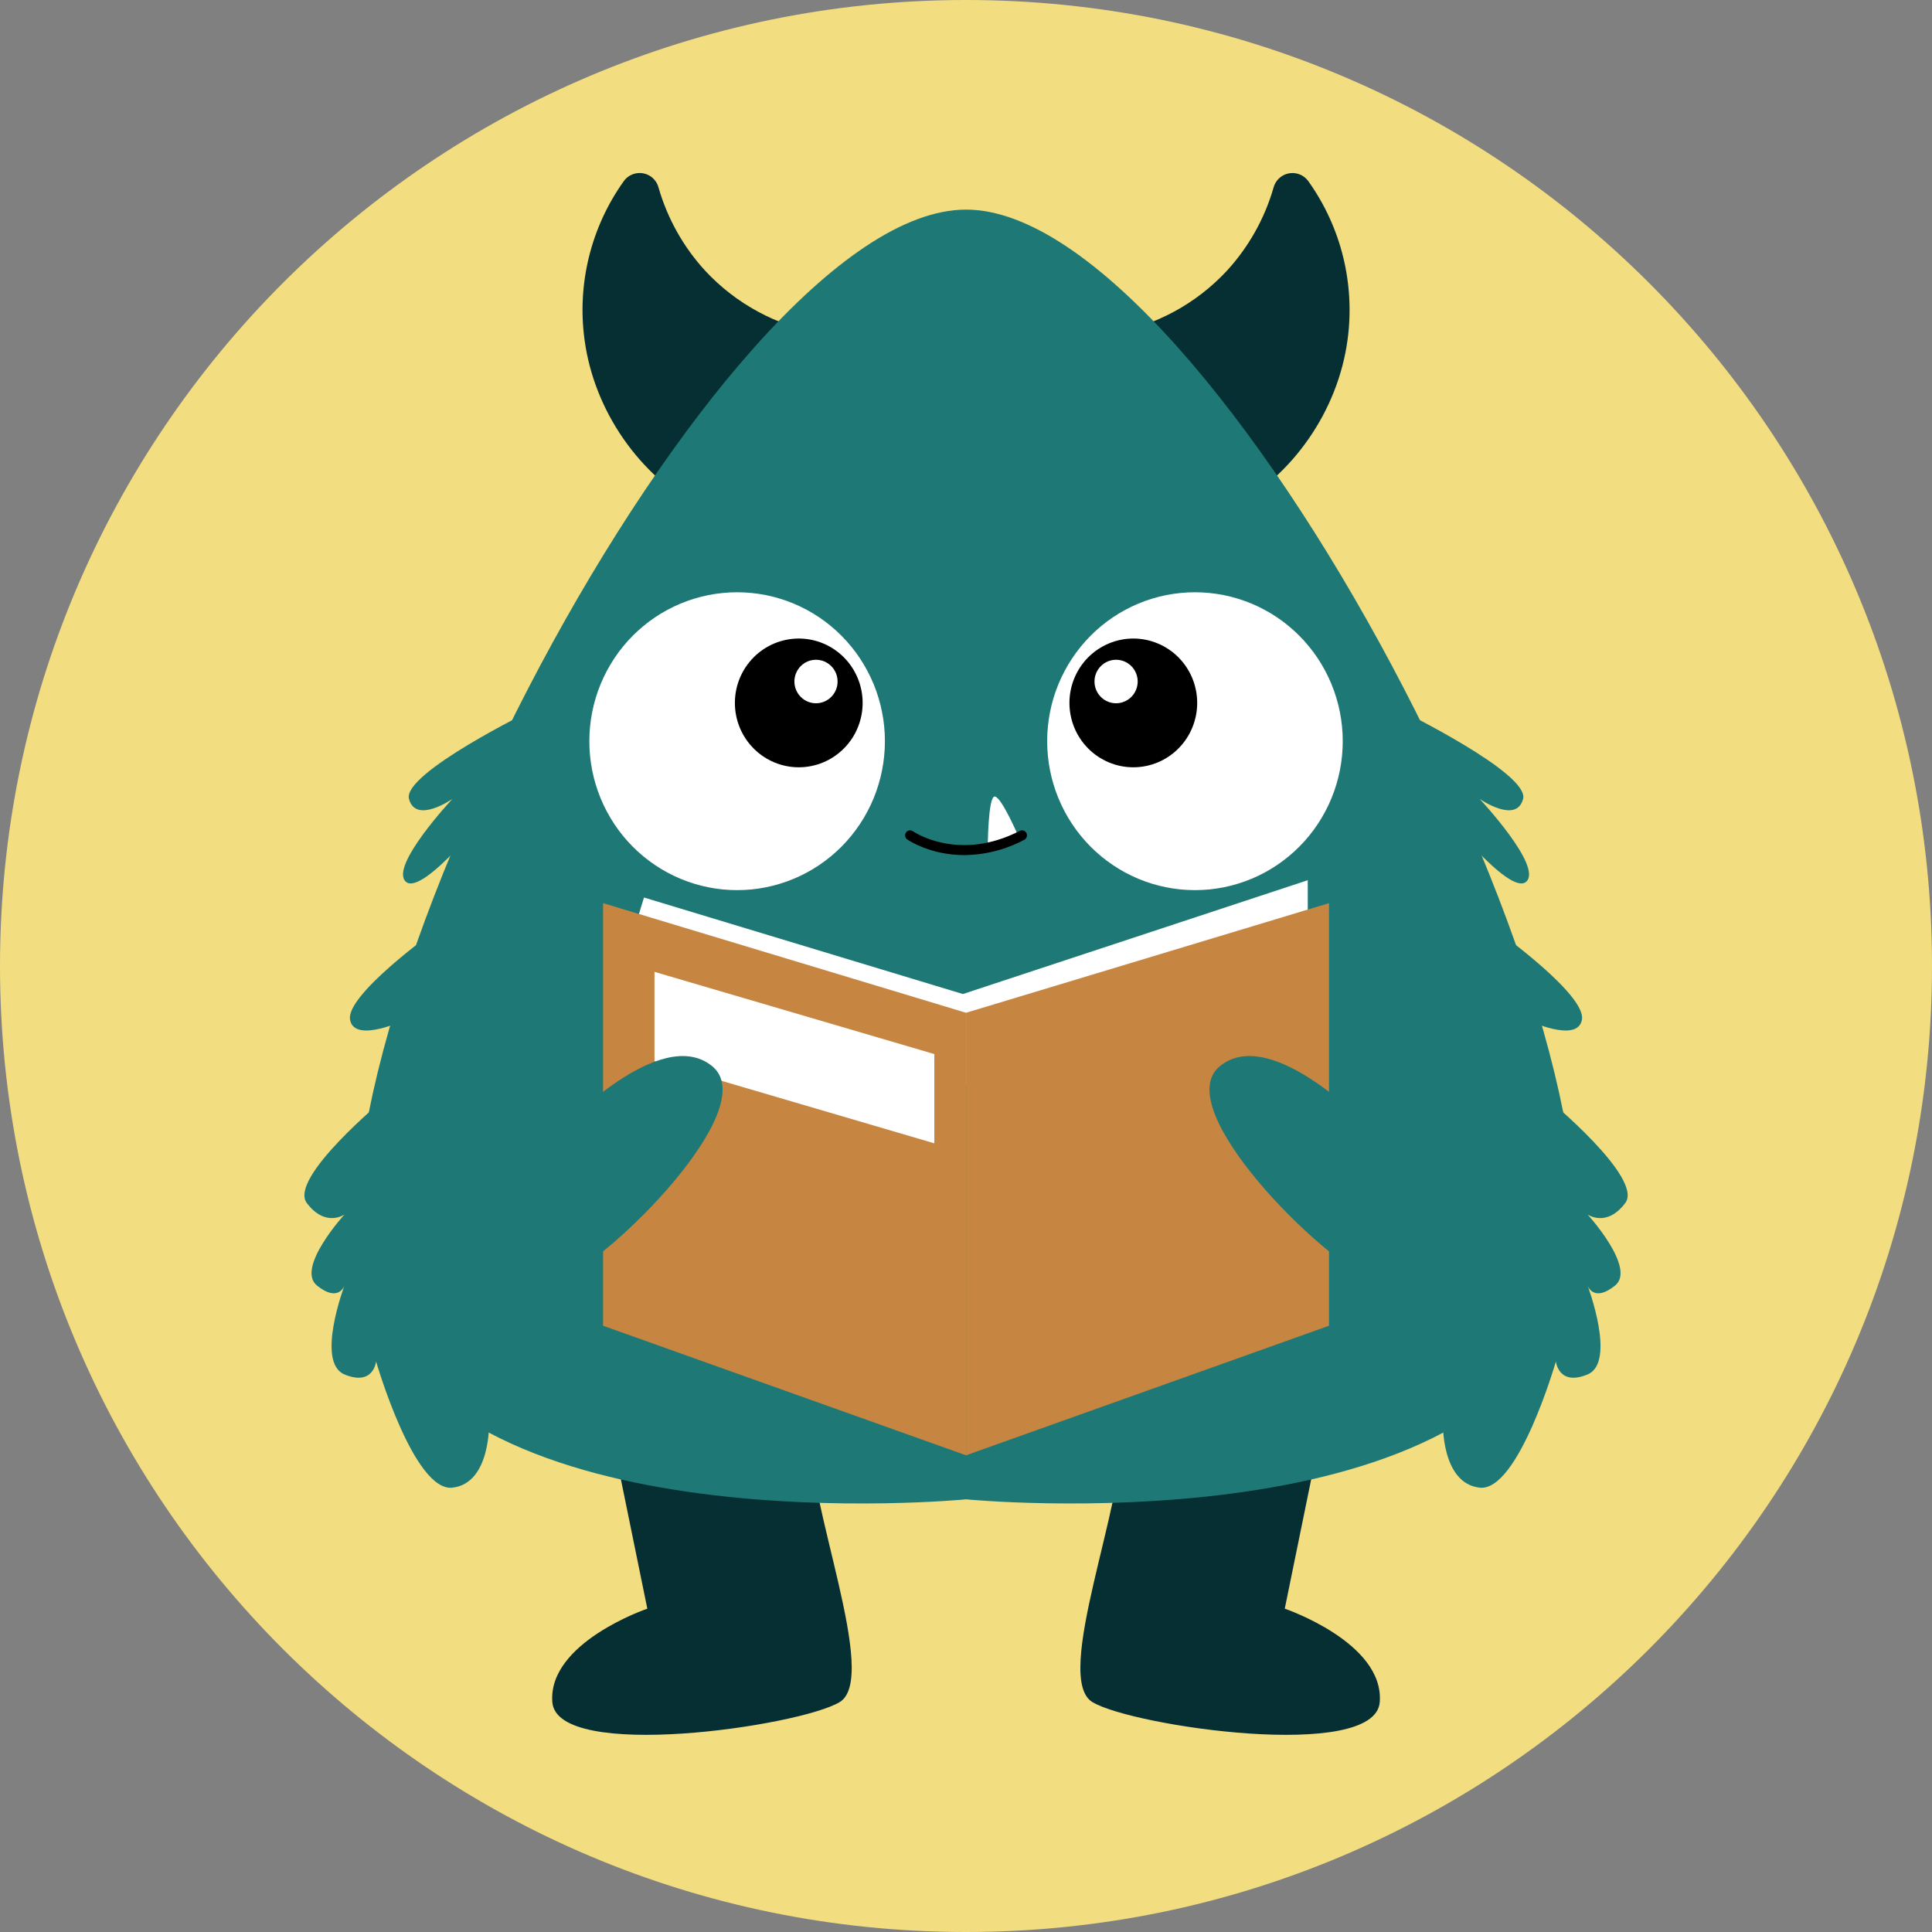 <svg xmlns="http://www.w3.org/2000/svg" xmlns:xlink="http://www.w3.org/1999/xlink" width="500" zoomAndPan="magnify" viewBox="0 0 375 375" height="500" preserveAspectRatio="xMidYMid meet" version="1.0"><rect x="0" y="0" width="375" height="375" fill="#808080" stroke="none"/><defs><clipPath id="25131acecd"><path d="M 187.5 0 C 83.945 0 0 83.945 0 187.5 C 0 291.055 83.945 375 187.5 375 C 291.055 375 375 291.055 375 187.5 C 375 83.945 291.055 0 187.5 0 Z M 187.5 0 " clip-rule="nonzero"/></clipPath><clipPath id="cd36aa90fe"><path d="M 215 33.062 L 262 33.062 L 262 99 L 215 99 Z M 215 33.062 " clip-rule="nonzero"/></clipPath><clipPath id="7d8fc31360"><path d="M 113 33.062 L 160 33.062 L 160 99 L 113 99 Z M 113 33.062 " clip-rule="nonzero"/></clipPath></defs><g clip-path="url(#25131acecd)"><rect x="-37.5" width="450" fill="#f2dd80" y="-37.5" height="450" fill-opacity="1"/></g><g clip-path="url(#cd36aa90fe)"><path fill="#052f32" d="M 253.984 35.223 C 252.789 33.5 250.426 33.07 248.703 34.266 C 247.961 34.777 247.426 35.543 247.195 36.418 C 245.465 42.422 242.367 47.941 238.145 52.547 C 232.172 58.977 224.246 63.262 215.594 64.734 L 238.758 98.855 C 250.938 92.363 259.695 79.742 261.555 65.984 C 263.039 55.145 260.332 44.141 253.984 35.223 Z M 253.984 35.223 " fill-opacity="1" fill-rule="nonzero"/></g><g clip-path="url(#7d8fc31360)"><path fill="#052f32" d="M 121.031 35.223 C 122.223 33.496 124.586 33.066 126.312 34.254 C 127.059 34.77 127.594 35.539 127.824 36.418 C 129.555 42.422 132.648 47.941 136.871 52.547 C 142.844 58.977 150.766 63.262 159.422 64.734 L 136.258 98.855 C 124.078 92.363 115.324 79.742 113.465 65.984 C 111.98 55.145 114.688 44.141 121.031 35.223 Z M 121.031 35.223 " fill-opacity="1" fill-rule="nonzero"/></g><path fill="#052f32" d="M 117.039 270.129 L 125.645 312.242 C 125.645 312.242 106.316 318.809 107.207 330.379 C 108.098 341.945 155.141 335.086 162.973 330.379 C 170.805 325.672 156.43 291.238 157.219 277.18 C 158.008 263.125 117.039 270.129 117.039 270.129 Z M 117.039 270.129 " fill-opacity="1" fill-rule="nonzero"/><path fill="#052f32" d="M 257.977 270.129 L 249.371 312.242 C 249.371 312.242 268.699 318.809 267.809 330.379 C 266.918 341.945 219.875 335.086 212.043 330.379 C 204.211 325.672 218.586 291.238 217.797 277.18 C 217.008 263.125 257.977 270.129 257.977 270.129 Z M 257.977 270.129 " fill-opacity="1" fill-rule="nonzero"/><path fill="#1e7976" d="M 187.508 40.684 C 139.312 40.684 54.066 205.672 71.469 253.172 C 88.875 300.672 187.508 291.02 187.508 291.02 C 187.508 291.02 286.145 300.664 303.543 253.172 C 320.945 205.684 235.703 40.684 187.508 40.684 Z M 187.508 40.684 " fill-opacity="1" fill-rule="nonzero"/><path fill="#ffffff" d="M 171.762 143.867 C 171.762 144.812 171.715 145.758 171.621 146.699 C 171.531 147.641 171.391 148.578 171.207 149.504 C 171.027 150.434 170.797 151.352 170.523 152.258 C 170.254 153.164 169.938 154.055 169.578 154.93 C 169.219 155.805 168.816 156.66 168.371 157.492 C 167.93 158.328 167.449 159.141 166.926 159.926 C 166.402 160.715 165.844 161.473 165.25 162.207 C 164.652 162.938 164.023 163.637 163.359 164.309 C 162.695 164.977 162 165.613 161.273 166.211 C 160.547 166.812 159.793 167.375 159.012 167.902 C 158.23 168.43 157.426 168.914 156.598 169.363 C 155.77 169.809 154.922 170.211 154.051 170.574 C 153.184 170.938 152.301 171.254 151.402 171.531 C 150.504 171.805 149.594 172.035 148.672 172.219 C 147.75 172.402 146.82 172.543 145.887 172.637 C 144.949 172.73 144.016 172.773 143.074 172.773 C 142.137 172.773 141.199 172.73 140.262 172.637 C 139.328 172.543 138.398 172.402 137.477 172.219 C 136.559 172.035 135.645 171.805 134.746 171.531 C 133.848 171.254 132.965 170.938 132.098 170.574 C 131.23 170.211 130.379 169.809 129.551 169.363 C 128.723 168.914 127.918 168.43 127.137 167.902 C 126.355 167.375 125.602 166.812 124.875 166.211 C 124.148 165.613 123.453 164.977 122.789 164.309 C 122.125 163.637 121.496 162.938 120.898 162.207 C 120.305 161.473 119.746 160.715 119.223 159.926 C 118.703 159.141 118.219 158.328 117.777 157.492 C 117.332 156.66 116.934 155.805 116.574 154.93 C 116.211 154.055 115.898 153.164 115.625 152.258 C 115.352 151.352 115.125 150.434 114.941 149.504 C 114.758 148.578 114.617 147.641 114.527 146.699 C 114.434 145.758 114.391 144.812 114.391 143.867 C 114.391 142.918 114.434 141.973 114.527 141.031 C 114.617 140.09 114.758 139.156 114.941 138.227 C 115.125 137.297 115.352 136.379 115.625 135.473 C 115.898 134.566 116.211 133.676 116.574 132.801 C 116.934 131.93 117.332 131.074 117.777 130.238 C 118.219 129.402 118.703 128.594 119.223 127.805 C 119.746 127.016 120.305 126.258 120.898 125.527 C 121.496 124.793 122.125 124.094 122.789 123.426 C 123.453 122.754 124.148 122.121 124.875 121.52 C 125.602 120.918 126.355 120.355 127.137 119.828 C 127.918 119.301 128.723 118.816 129.551 118.371 C 130.379 117.922 131.23 117.52 132.098 117.156 C 132.965 116.793 133.848 116.477 134.746 116.203 C 135.645 115.926 136.559 115.695 137.477 115.512 C 138.398 115.328 139.328 115.188 140.262 115.098 C 141.199 115.004 142.137 114.957 143.074 114.957 C 144.016 114.957 144.949 115.004 145.887 115.098 C 146.82 115.188 147.75 115.328 148.672 115.512 C 149.594 115.695 150.504 115.926 151.402 116.203 C 152.301 116.477 153.184 116.793 154.051 117.156 C 154.922 117.52 155.77 117.922 156.598 118.371 C 157.426 118.816 158.23 119.301 159.012 119.828 C 159.793 120.355 160.547 120.918 161.273 121.52 C 162 122.121 162.695 122.754 163.359 123.426 C 164.023 124.094 164.652 124.793 165.25 125.527 C 165.844 126.258 166.402 127.016 166.926 127.805 C 167.449 128.594 167.93 129.402 168.371 130.238 C 168.816 131.074 169.219 131.93 169.578 132.801 C 169.938 133.676 170.254 134.566 170.523 135.473 C 170.797 136.379 171.027 137.297 171.207 138.227 C 171.391 139.156 171.531 140.09 171.621 141.031 C 171.715 141.973 171.762 142.918 171.762 143.867 Z M 171.762 143.867 " fill-opacity="1" fill-rule="nonzero"/><path fill="#000000" d="M 167.438 136.434 C 167.438 137.254 167.359 138.066 167.199 138.871 C 167.039 139.676 166.805 140.457 166.492 141.219 C 166.184 141.977 165.801 142.695 165.348 143.379 C 164.895 144.059 164.383 144.691 163.805 145.27 C 163.23 145.852 162.605 146.367 161.926 146.824 C 161.25 147.281 160.535 147.664 159.785 147.98 C 159.031 148.293 158.258 148.531 157.457 148.691 C 156.66 148.852 155.852 148.93 155.039 148.93 C 154.227 148.93 153.418 148.852 152.621 148.691 C 151.82 148.531 151.047 148.293 150.293 147.98 C 149.543 147.664 148.828 147.281 148.148 146.824 C 147.473 146.367 146.848 145.852 146.273 145.27 C 145.695 144.691 145.184 144.059 144.73 143.379 C 144.277 142.695 143.895 141.977 143.582 141.219 C 143.273 140.457 143.035 139.676 142.879 138.871 C 142.719 138.066 142.641 137.254 142.641 136.434 C 142.641 135.613 142.719 134.801 142.879 133.996 C 143.035 133.191 143.273 132.41 143.582 131.652 C 143.895 130.895 144.277 130.176 144.73 129.492 C 145.184 128.809 145.695 128.18 146.273 127.598 C 146.848 127.02 147.473 126.5 148.148 126.047 C 148.828 125.59 149.543 125.203 150.293 124.891 C 151.047 124.578 151.82 124.34 152.621 124.18 C 153.418 124.02 154.227 123.938 155.039 123.938 C 155.852 123.938 156.66 124.02 157.457 124.18 C 158.258 124.34 159.031 124.578 159.785 124.891 C 160.535 125.203 161.25 125.59 161.926 126.047 C 162.605 126.5 163.23 127.02 163.805 127.598 C 164.383 128.18 164.895 128.809 165.348 129.492 C 165.801 130.176 166.184 130.895 166.492 131.652 C 166.805 132.41 167.039 133.191 167.199 133.996 C 167.359 134.801 167.438 135.613 167.438 136.434 Z M 167.438 136.434 " fill-opacity="1" fill-rule="nonzero"/><path fill="#ffffff" d="M 162.574 132.281 C 162.574 132.559 162.547 132.832 162.496 133.105 C 162.441 133.375 162.359 133.641 162.258 133.895 C 162.152 134.152 162.02 134.395 161.867 134.625 C 161.715 134.855 161.543 135.07 161.348 135.266 C 161.152 135.461 160.941 135.637 160.711 135.789 C 160.484 135.945 160.242 136.074 159.988 136.18 C 159.734 136.289 159.473 136.367 159.199 136.422 C 158.93 136.477 158.66 136.504 158.383 136.504 C 158.109 136.504 157.836 136.477 157.566 136.422 C 157.297 136.367 157.031 136.289 156.777 136.18 C 156.523 136.074 156.281 135.945 156.055 135.789 C 155.824 135.637 155.613 135.461 155.418 135.266 C 155.223 135.07 155.051 134.855 154.898 134.625 C 154.746 134.395 154.617 134.152 154.512 133.895 C 154.406 133.641 154.324 133.375 154.273 133.105 C 154.219 132.832 154.191 132.559 154.191 132.281 C 154.191 132.004 154.219 131.73 154.273 131.457 C 154.324 131.188 154.406 130.922 154.512 130.664 C 154.617 130.41 154.746 130.168 154.898 129.938 C 155.051 129.707 155.223 129.492 155.418 129.297 C 155.613 129.102 155.824 128.926 156.055 128.77 C 156.281 128.617 156.523 128.488 156.777 128.379 C 157.031 128.273 157.297 128.195 157.566 128.141 C 157.836 128.086 158.109 128.059 158.383 128.059 C 158.66 128.059 158.93 128.086 159.199 128.141 C 159.473 128.195 159.734 128.273 159.988 128.379 C 160.242 128.488 160.484 128.617 160.711 128.77 C 160.941 128.926 161.152 129.102 161.348 129.297 C 161.543 129.492 161.715 129.707 161.867 129.938 C 162.02 130.168 162.152 130.41 162.258 130.664 C 162.359 130.922 162.441 131.188 162.496 131.457 C 162.547 131.73 162.574 132.004 162.574 132.281 Z M 162.574 132.281 " fill-opacity="1" fill-rule="nonzero"/><path fill="#ffffff" d="M 260.625 143.867 C 260.625 144.812 260.578 145.758 260.488 146.699 C 260.395 147.641 260.258 148.578 260.074 149.504 C 259.891 150.434 259.664 151.352 259.391 152.258 C 259.117 153.164 258.801 154.055 258.441 154.93 C 258.082 155.805 257.68 156.66 257.238 157.492 C 256.797 158.328 256.312 159.141 255.793 159.926 C 255.27 160.715 254.711 161.473 254.113 162.207 C 253.52 162.938 252.887 163.637 252.223 164.309 C 251.559 164.977 250.863 165.613 250.137 166.211 C 249.41 166.812 248.66 167.375 247.879 167.902 C 247.098 168.43 246.293 168.914 245.461 169.363 C 244.633 169.809 243.785 170.211 242.918 170.574 C 242.051 170.938 241.168 171.254 240.266 171.531 C 239.367 171.805 238.457 172.035 237.535 172.219 C 236.613 172.402 235.688 172.543 234.75 172.637 C 233.816 172.73 232.879 172.773 231.941 172.773 C 231 172.773 230.062 172.73 229.129 172.637 C 228.195 172.543 227.266 172.402 226.344 172.219 C 225.422 172.035 224.512 171.805 223.613 171.531 C 222.715 171.254 221.832 170.938 220.961 170.574 C 220.094 170.211 219.246 169.809 218.418 169.363 C 217.59 168.914 216.785 168.43 216.004 167.902 C 215.223 167.375 214.469 166.812 213.742 166.211 C 213.016 165.613 212.32 164.977 211.656 164.309 C 210.992 163.637 210.363 162.938 209.766 162.207 C 209.168 161.473 208.609 160.715 208.09 159.926 C 207.566 159.141 207.086 158.328 206.641 157.492 C 206.199 156.66 205.797 155.805 205.438 154.93 C 205.078 154.055 204.762 153.164 204.488 152.258 C 204.219 151.352 203.988 150.434 203.805 149.504 C 203.621 148.578 203.484 147.641 203.395 146.699 C 203.301 145.758 203.254 144.812 203.254 143.867 C 203.254 142.918 203.301 141.973 203.395 141.031 C 203.484 140.09 203.621 139.156 203.805 138.227 C 203.988 137.297 204.219 136.379 204.488 135.473 C 204.762 134.566 205.078 133.676 205.438 132.801 C 205.797 131.93 206.199 131.074 206.641 130.238 C 207.086 129.402 207.566 128.594 208.09 127.805 C 208.609 127.016 209.168 126.258 209.766 125.527 C 210.363 124.793 210.992 124.094 211.656 123.426 C 212.32 122.754 213.016 122.121 213.742 121.52 C 214.469 120.918 215.223 120.355 216.004 119.828 C 216.785 119.301 217.59 118.816 218.418 118.371 C 219.246 117.922 220.094 117.52 220.961 117.156 C 221.832 116.793 222.715 116.477 223.613 116.203 C 224.512 115.926 225.422 115.695 226.344 115.512 C 227.266 115.328 228.195 115.188 229.129 115.098 C 230.062 115.004 231 114.957 231.941 114.957 C 232.879 114.957 233.816 115.004 234.75 115.098 C 235.688 115.188 236.613 115.328 237.535 115.512 C 238.457 115.695 239.367 115.926 240.266 116.203 C 241.168 116.477 242.051 116.793 242.918 117.156 C 243.785 117.52 244.633 117.922 245.461 118.371 C 246.293 118.816 247.098 119.301 247.879 119.828 C 248.66 120.355 249.41 120.918 250.137 121.52 C 250.863 122.121 251.559 122.754 252.223 123.426 C 252.887 124.094 253.52 124.793 254.113 125.527 C 254.711 126.258 255.27 127.016 255.793 127.805 C 256.312 128.594 256.797 129.402 257.238 130.238 C 257.68 131.074 258.082 131.93 258.441 132.801 C 258.801 133.676 259.117 134.566 259.391 135.473 C 259.664 136.379 259.891 137.297 260.074 138.227 C 260.258 139.156 260.395 140.09 260.488 141.031 C 260.578 141.973 260.625 142.918 260.625 143.867 Z M 260.625 143.867 " fill-opacity="1" fill-rule="nonzero"/><path fill="#000000" d="M 232.375 136.434 C 232.375 137.254 232.297 138.066 232.137 138.871 C 231.977 139.676 231.742 140.457 231.43 141.219 C 231.121 141.977 230.738 142.695 230.285 143.379 C 229.832 144.059 229.32 144.691 228.742 145.27 C 228.168 145.852 227.543 146.367 226.863 146.824 C 226.188 147.281 225.473 147.664 224.719 147.98 C 223.969 148.293 223.191 148.531 222.395 148.691 C 221.598 148.852 220.789 148.93 219.977 148.93 C 219.16 148.93 218.355 148.852 217.559 148.691 C 216.758 148.531 215.984 148.293 215.23 147.98 C 214.48 147.664 213.766 147.281 213.086 146.824 C 212.41 146.367 211.785 145.852 211.207 145.27 C 210.633 144.691 210.117 144.059 209.668 143.379 C 209.215 142.695 208.832 141.977 208.52 141.219 C 208.211 140.457 207.973 139.676 207.816 138.871 C 207.656 138.066 207.578 137.254 207.578 136.434 C 207.578 135.613 207.656 134.801 207.816 133.996 C 207.973 133.191 208.211 132.41 208.52 131.652 C 208.832 130.895 209.215 130.176 209.668 129.492 C 210.117 128.809 210.633 128.18 211.207 127.598 C 211.785 127.02 212.41 126.5 213.086 126.047 C 213.766 125.59 214.48 125.203 215.23 124.891 C 215.984 124.578 216.758 124.34 217.559 124.18 C 218.355 124.02 219.16 123.938 219.977 123.938 C 220.789 123.938 221.598 124.02 222.395 124.18 C 223.191 124.34 223.969 124.578 224.719 124.891 C 225.473 125.203 226.188 125.59 226.863 126.047 C 227.543 126.5 228.168 127.02 228.742 127.598 C 229.32 128.18 229.832 128.809 230.285 129.492 C 230.738 130.176 231.121 130.895 231.43 131.652 C 231.742 132.41 231.977 133.191 232.137 133.996 C 232.297 134.801 232.375 135.613 232.375 136.434 Z M 232.375 136.434 " fill-opacity="1" fill-rule="nonzero"/><path fill="#ffffff" d="M 220.824 132.281 C 220.824 132.559 220.797 132.832 220.742 133.105 C 220.688 133.375 220.609 133.641 220.504 133.895 C 220.398 134.152 220.27 134.395 220.117 134.625 C 219.965 134.855 219.789 135.07 219.598 135.266 C 219.402 135.461 219.188 135.637 218.961 135.789 C 218.73 135.945 218.488 136.074 218.234 136.18 C 217.98 136.289 217.719 136.367 217.449 136.422 C 217.18 136.477 216.906 136.504 216.633 136.504 C 216.355 136.504 216.082 136.477 215.812 136.422 C 215.543 136.367 215.281 136.289 215.027 136.18 C 214.773 136.074 214.531 135.945 214.301 135.789 C 214.074 135.637 213.863 135.461 213.668 135.266 C 213.473 135.07 213.301 134.855 213.145 134.625 C 212.992 134.395 212.863 134.152 212.758 133.895 C 212.652 133.641 212.574 133.375 212.52 133.105 C 212.465 132.832 212.441 132.559 212.441 132.281 C 212.441 132.004 212.465 131.73 212.52 131.457 C 212.574 131.188 212.652 130.922 212.758 130.664 C 212.863 130.41 212.992 130.168 213.145 129.938 C 213.301 129.707 213.473 129.492 213.668 129.297 C 213.863 129.102 214.074 128.926 214.301 128.77 C 214.531 128.617 214.773 128.488 215.027 128.379 C 215.281 128.273 215.543 128.195 215.812 128.141 C 216.082 128.086 216.355 128.059 216.633 128.059 C 216.906 128.059 217.18 128.086 217.449 128.141 C 217.719 128.195 217.98 128.273 218.234 128.379 C 218.488 128.488 218.73 128.617 218.961 128.77 C 219.188 128.926 219.402 129.102 219.598 129.297 C 219.789 129.492 219.965 129.707 220.117 129.938 C 220.27 130.168 220.398 130.41 220.504 130.664 C 220.609 130.922 220.688 131.188 220.742 131.457 C 220.797 131.73 220.824 132.004 220.824 132.281 Z M 220.824 132.281 " fill-opacity="1" fill-rule="nonzero"/><path fill="#1e7976" d="M 271.566 137.727 C 271.566 137.727 296.938 150.098 295.633 155.066 C 294.332 160.035 287.199 155.066 287.199 155.066 C 287.199 155.066 299.523 168.223 296.23 171.145 C 292.941 174.062 279.328 156.719 279.328 156.719 Z M 271.566 137.727 " fill-opacity="1" fill-rule="nonzero"/><path fill="#1e7976" d="M 300.363 213.266 C 300.363 213.266 319.094 228.68 315.461 233.508 C 311.832 238.336 308.148 235.73 308.148 235.73 C 308.148 235.73 317.676 246.16 313.48 249.531 C 309.285 252.906 308.148 249.531 308.148 249.531 C 308.148 249.531 313.793 264.434 308.148 266.777 C 302.508 269.121 301.996 264.266 301.996 264.266 C 301.996 264.266 294.695 289.598 287.199 288.754 C 279.699 287.91 280.066 276.043 280.066 276.043 Z M 300.363 213.266 " fill-opacity="1" fill-rule="nonzero"/><path fill="#1e7976" d="M 290.934 180.941 C 290.934 180.941 307.863 193.094 307.059 197.891 C 306.254 202.684 296.23 197.891 296.23 197.891 Z M 290.934 180.941 " fill-opacity="1" fill-rule="nonzero"/><path fill="#1e7976" d="M 103.449 137.727 C 103.449 137.727 78.062 150.098 79.383 155.066 C 80.703 160.035 87.816 155.066 87.816 155.066 C 87.816 155.066 75.492 168.223 78.781 171.145 C 82.07 174.062 95.684 156.719 95.684 156.719 Z M 103.449 137.727 " fill-opacity="1" fill-rule="nonzero"/><path fill="#1e7976" d="M 74.648 213.266 C 74.648 213.266 55.922 228.684 59.551 233.508 C 63.184 238.332 66.863 235.73 66.863 235.73 C 66.863 235.73 57.336 246.16 61.535 249.531 C 65.73 252.906 66.863 249.531 66.863 249.531 C 66.863 249.531 61.223 264.434 66.863 266.777 C 72.508 269.121 73 264.266 73 264.266 C 73 264.266 80.316 289.598 87.816 288.754 C 95.312 287.91 94.93 276.043 94.93 276.043 Z M 74.648 213.266 " fill-opacity="1" fill-rule="nonzero"/><path fill="#1e7976" d="M 84.078 180.941 C 84.078 180.941 67.152 193.094 67.941 197.891 C 68.73 202.684 78.766 197.891 78.766 197.891 Z M 84.078 180.941 " fill-opacity="1" fill-rule="nonzero"/><path fill="#ffffff" d="M 123.156 180.223 L 125 174.207 L 186.895 192.941 L 253.832 170.848 L 253.832 185.727 L 194.402 212.645 L 121.184 190.395 Z M 123.156 180.223 " fill-opacity="1" fill-rule="nonzero"/><path fill="#c68541" d="M 187.508 196.578 L 187.508 282.473 L 117.055 257.324 L 117.055 175.301 Z M 187.508 196.578 " fill-opacity="1" fill-rule="nonzero"/><path fill="#c68541" d="M 187.508 196.578 L 187.508 282.473 L 257.961 257.324 L 257.961 175.301 Z M 187.508 196.578 " fill-opacity="1" fill-rule="nonzero"/><path fill="#ffffff" d="M 181.352 221.918 L 127.035 205.965 L 127.035 188.637 L 181.352 204.594 Z M 181.352 221.918 " fill-opacity="1" fill-rule="nonzero"/><path fill="#1e7976" d="M 108.816 219.266 C 108.816 219.266 128.102 198.66 138.23 206.941 C 148.355 215.227 117.562 244.949 110.359 247.184 C 103.156 249.418 108.816 219.266 108.816 219.266 Z M 108.816 219.266 " fill-opacity="1" fill-rule="nonzero"/><path fill="#1e7976" d="M 266.195 219.266 C 266.195 219.266 246.91 198.66 236.785 206.938 C 226.66 215.219 257.449 244.945 264.652 247.18 C 271.855 249.414 266.195 219.266 266.195 219.266 Z M 266.195 219.266 " fill-opacity="1" fill-rule="nonzero"/><path fill="#ffffff" d="M 191.723 164.523 C 191.723 164.523 191.766 154.473 193.094 154.598 C 194.422 154.727 197.734 162.465 197.734 162.465 Z M 191.723 164.523 " fill-opacity="1" fill-rule="nonzero"/><path fill="#000000" d="M 199.227 161.695 C 198.992 161.223 198.414 161.035 197.941 161.27 C 197.938 161.27 197.934 161.273 197.934 161.273 C 186.199 167.316 177.562 161.594 177.188 161.336 C 176.75 161.039 176.148 161.148 175.852 161.586 C 175.852 161.586 175.848 161.59 175.848 161.59 C 175.547 162.035 175.66 162.637 176.102 162.941 C 176.359 163.121 180.617 165.977 187.18 165.977 C 191.238 165.934 195.23 164.914 198.809 163.004 C 199.285 162.754 199.473 162.172 199.227 161.695 Z M 199.227 161.695 " fill-opacity="1" fill-rule="nonzero"/></svg>